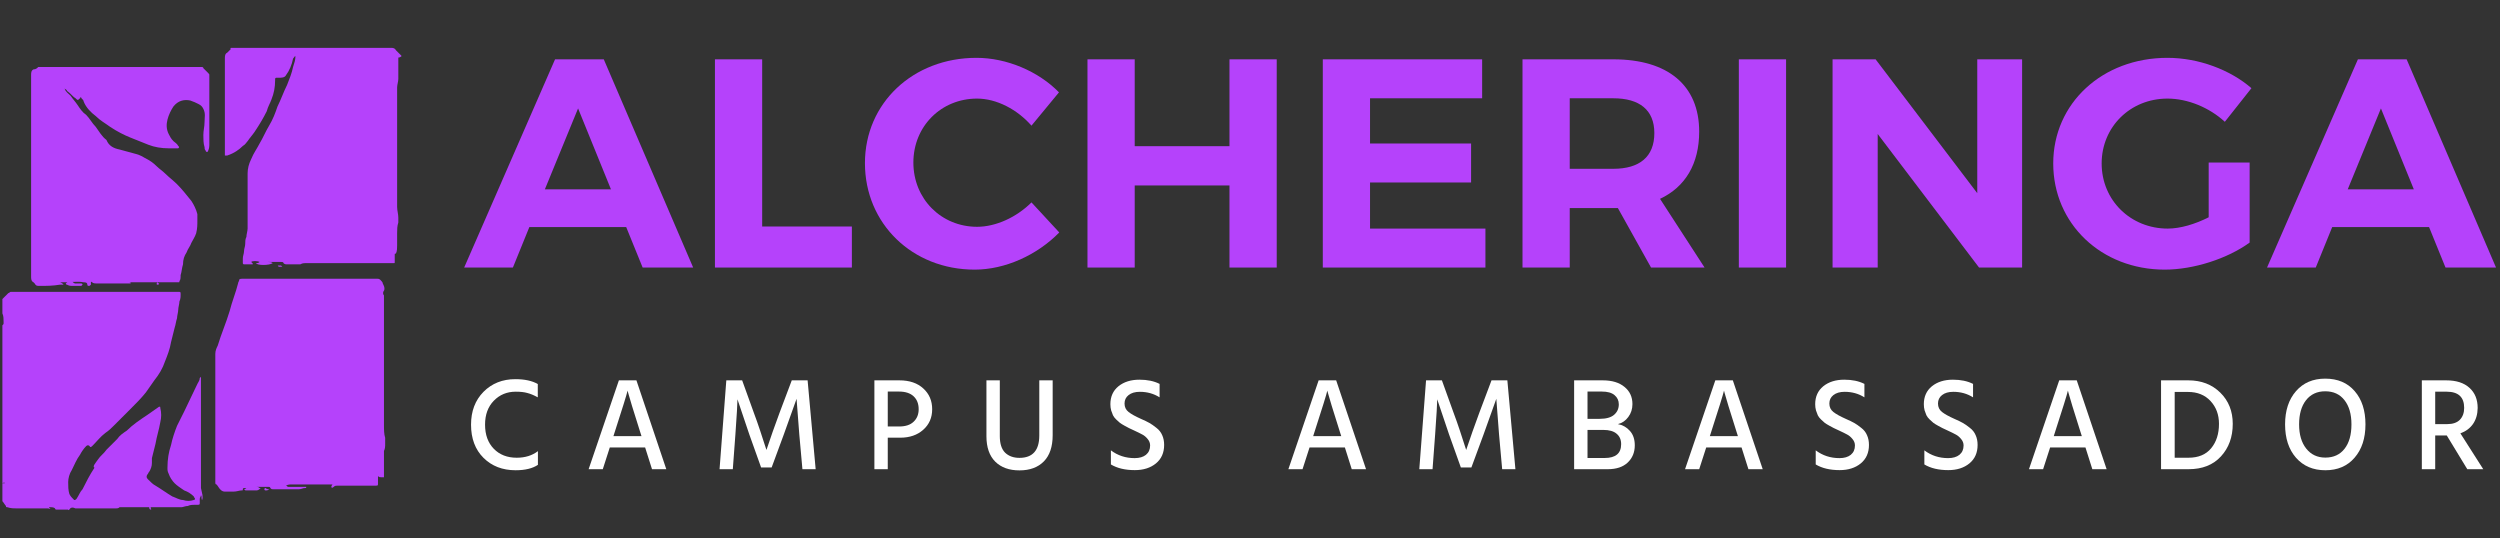 <svg width="209" height="45" viewBox="0 0 209 45" fill="none" xmlns="http://www.w3.org/2000/svg">
<rect x="0" y="0" width="209" height="45" fill="#333333" stroke="none"/>
<path d="M38.804 22.367H42.878L44.253 18.985H52.351L53.725 22.367H57.949L50.476 4.96H46.402L38.804 22.367ZM45.552 15.827L48.327 9.063L51.076 15.827H45.552Z" fill="#B542FB"/>
<path d="M59.769 22.367H71.216V18.936H63.718V4.96H59.769V22.367Z" fill="#B542FB"/>
<path d="M72.309 13.639C72.309 18.687 76.258 22.541 81.482 22.541C84.031 22.541 86.706 21.323 88.555 19.433L86.231 16.921C84.981 18.165 83.257 18.96 81.682 18.96C78.683 18.96 76.358 16.623 76.358 13.589C76.358 10.555 78.683 8.242 81.682 8.242C83.307 8.242 85.031 9.138 86.231 10.505L88.53 7.72C86.806 5.955 84.156 4.835 81.632 4.835C76.333 4.835 72.309 8.615 72.309 13.639Z" fill="#B542FB"/>
<path d="M90.913 22.367H94.862V15.504H102.785V22.367H106.734V4.96H102.785V12.221H94.862V4.96H90.913V22.367Z" fill="#B542FB"/>
<path d="M110.586 22.367H124.182V19.11H114.535V15.255H122.983V11.997H114.535V8.217H123.907V4.96H110.586V22.367Z" fill="#B542FB"/>
<path d="M127.281 22.367H131.23V17.394H135.254L138.028 22.367H142.502L138.778 16.623C140.902 15.628 142.052 13.688 142.052 11.003C142.052 7.148 139.453 4.96 134.879 4.96H127.281V22.367ZM131.23 14.111V8.217H134.879C137.053 8.217 138.303 9.187 138.303 11.127C138.303 13.117 137.053 14.111 134.879 14.111H131.23Z" fill="#B542FB"/>
<path d="M145.367 22.367H149.316V4.96H145.367V22.367Z" fill="#B542FB"/>
<path d="M153.202 22.367H156.976V11.202L165.449 22.367H169.048V4.96H165.299V16.15L156.801 4.96H153.202V22.367Z" fill="#B542FB"/>
<path d="M171.65 13.664C171.65 18.712 175.673 22.541 180.972 22.541C183.397 22.541 186.221 21.621 188.07 20.279V13.589H184.646V18.165C183.521 18.737 182.272 19.11 181.222 19.11C178.123 19.11 175.698 16.747 175.698 13.664C175.698 10.605 178.098 8.242 181.197 8.242C182.897 8.242 184.696 8.988 185.996 10.182L188.22 7.372C186.446 5.83 183.796 4.835 181.197 4.835C175.748 4.835 171.65 8.64 171.65 13.664Z" fill="#B542FB"/>
<path d="M189.523 22.367H193.597L194.972 18.985H203.07L204.444 22.367H208.668L201.195 4.96H197.121L189.523 22.367ZM196.271 15.827L199.046 9.063L201.795 15.827H196.271Z" fill="#B542FB"/>
<path d="M44.959 32.105V33.218C44.641 33.042 44.351 32.921 44.09 32.855C43.837 32.781 43.511 32.745 43.113 32.745C42.382 32.745 41.771 32.998 41.279 33.505C40.794 34.005 40.551 34.669 40.551 35.5C40.551 36.345 40.794 37.017 41.279 37.516C41.764 38.016 42.404 38.266 43.2 38.266C43.902 38.266 44.492 38.082 44.97 37.715V38.861C44.521 39.162 43.899 39.313 43.102 39.313C42.01 39.313 41.116 38.967 40.421 38.277C39.726 37.586 39.379 36.66 39.379 35.5C39.379 34.376 39.726 33.461 40.421 32.756C41.123 32.05 42.01 31.698 43.081 31.698C43.862 31.698 44.489 31.834 44.959 32.105Z" fill="white"/>
<path d="M51.283 36.459H53.628L53.509 36.084C53.234 35.217 53.009 34.501 52.836 33.935C52.662 33.362 52.557 33.005 52.521 32.866L52.467 32.656C52.387 33.002 52.032 34.144 51.403 36.084L51.283 36.459ZM54.508 39.225L53.932 37.406H50.979L50.393 39.225H49.209L51.739 31.797H53.205L55.702 39.225H54.508Z" fill="white"/>
<path d="M60.155 39.225L60.72 31.797H62.044L63.021 34.508C63.195 34.971 63.369 35.463 63.542 35.985C63.716 36.499 63.846 36.899 63.933 37.186L64.075 37.616C64.407 36.616 64.773 35.581 65.171 34.508L66.192 31.797H67.516L68.189 39.225H67.082L66.821 36.315L66.593 33.34C66.268 34.273 65.913 35.265 65.529 36.315L64.509 39.081H63.629L62.641 36.315L61.653 33.384C61.653 33.707 61.595 34.684 61.48 36.315L61.263 39.225H60.155Z" fill="white"/>
<path d="M74.217 35.654H75.172C75.701 35.654 76.102 35.522 76.377 35.257C76.66 34.993 76.801 34.644 76.801 34.21C76.801 33.755 76.66 33.395 76.377 33.13C76.095 32.866 75.686 32.734 75.15 32.734H74.217V35.654ZM73.099 31.797H75.194C76.034 31.797 76.7 32.025 77.192 32.48C77.684 32.928 77.93 33.505 77.93 34.21C77.93 34.916 77.68 35.489 77.181 35.929C76.689 36.37 76.048 36.591 75.259 36.591H74.217V39.225H73.099V31.797Z" fill="white"/>
<path d="M86.885 36.403V31.797H88.003V36.381C88.003 37.344 87.757 38.075 87.265 38.574C86.773 39.074 86.092 39.324 85.224 39.324C84.37 39.324 83.697 39.081 83.204 38.596C82.712 38.104 82.466 37.395 82.466 36.469V31.797H83.584V36.459C83.584 37.09 83.733 37.553 84.03 37.847C84.334 38.134 84.732 38.277 85.224 38.277C86.331 38.277 86.885 37.652 86.885 36.403Z" fill="white"/>
<path d="M96.942 32.094V33.218C96.457 32.91 95.907 32.756 95.292 32.756C94.894 32.756 94.579 32.847 94.348 33.031C94.123 33.207 94.011 33.443 94.011 33.736C94.011 34.03 94.123 34.265 94.348 34.442C94.572 34.618 94.916 34.809 95.379 35.015C95.683 35.147 95.918 35.261 96.085 35.356C96.258 35.452 96.454 35.588 96.671 35.764C96.895 35.933 97.058 36.139 97.16 36.381C97.268 36.616 97.322 36.888 97.322 37.197C97.322 37.851 97.094 38.365 96.638 38.74C96.182 39.114 95.593 39.302 94.869 39.302C94.065 39.302 93.399 39.144 92.871 38.828V37.649C93.443 38.082 94.105 38.299 94.858 38.299C95.256 38.299 95.571 38.207 95.802 38.023C96.034 37.832 96.15 37.572 96.15 37.241C96.15 37.042 96.081 36.862 95.944 36.701C95.806 36.532 95.658 36.407 95.498 36.326C95.339 36.238 95.1 36.12 94.782 35.974C94.594 35.885 94.46 35.823 94.38 35.786C94.308 35.749 94.185 35.683 94.011 35.588C93.837 35.492 93.707 35.411 93.62 35.345C93.54 35.279 93.439 35.187 93.316 35.07C93.193 34.952 93.103 34.835 93.045 34.717C92.994 34.6 92.943 34.464 92.893 34.309C92.849 34.148 92.828 33.975 92.828 33.791C92.828 33.16 93.052 32.66 93.501 32.293C93.957 31.925 94.543 31.742 95.26 31.742C95.918 31.742 96.479 31.859 96.942 32.094Z" fill="white"/>
<path d="M109.782 36.459H112.127L112.008 36.084C111.733 35.217 111.508 34.501 111.334 33.935C111.161 33.362 111.056 33.005 111.02 32.866L110.965 32.656C110.886 33.002 110.531 34.144 109.901 36.084L109.782 36.459ZM113.006 39.225L112.431 37.406H109.478L108.892 39.225H107.708L110.238 31.797H111.704L114.201 39.225H113.006Z" fill="white"/>
<path d="M118.654 39.225L119.218 31.797H120.543L121.52 34.508C121.694 34.971 121.868 35.463 122.041 35.985C122.215 36.499 122.345 36.899 122.432 37.186L122.573 37.616C122.906 36.616 123.272 35.581 123.67 34.508L124.69 31.797H126.015L126.688 39.225H125.581L125.32 36.315L125.092 33.34C124.766 34.273 124.412 35.265 124.028 36.315L123.008 39.081H122.128L121.14 36.315L120.152 33.384C120.152 33.707 120.094 34.684 119.978 36.315L119.761 39.225H118.654Z" fill="white"/>
<path d="M132.716 38.288H134.149C135.068 38.288 135.528 37.902 135.528 37.131C135.528 36.756 135.401 36.466 135.148 36.26C134.902 36.047 134.532 35.941 134.04 35.941H132.716V38.288ZM132.716 32.734V35.015H133.725C134.268 35.015 134.67 34.905 134.93 34.684C135.198 34.456 135.332 34.163 135.332 33.803C135.332 33.487 135.213 33.23 134.974 33.031C134.742 32.833 134.388 32.734 133.91 32.734H132.716ZM131.597 31.797H133.997C134.764 31.797 135.368 31.98 135.81 32.348C136.251 32.708 136.472 33.185 136.472 33.781C136.472 34.192 136.356 34.552 136.125 34.861C135.9 35.169 135.611 35.367 135.256 35.456C135.654 35.529 135.987 35.716 136.255 36.018C136.53 36.319 136.668 36.723 136.668 37.23C136.668 37.818 136.469 38.299 136.07 38.674C135.68 39.041 135.126 39.225 134.409 39.225H131.597V31.797Z" fill="white"/>
<path d="M142.944 36.459H145.289L145.169 36.084C144.894 35.217 144.67 34.501 144.496 33.935C144.323 33.362 144.218 33.005 144.181 32.866L144.127 32.656C144.047 33.002 143.693 34.144 143.063 36.084L142.944 36.459ZM146.168 39.225L145.593 37.406H142.64L142.053 39.225H140.87L143.4 31.797H144.865L147.363 39.225H146.168Z" fill="white"/>
<path d="M155.865 32.094V33.218C155.38 32.91 154.83 32.756 154.215 32.756C153.817 32.756 153.502 32.847 153.27 33.031C153.046 33.207 152.934 33.443 152.934 33.736C152.934 34.03 153.046 34.265 153.27 34.442C153.495 34.618 153.839 34.809 154.302 35.015C154.606 35.147 154.841 35.261 155.008 35.356C155.181 35.452 155.377 35.588 155.594 35.764C155.818 35.933 155.981 36.139 156.082 36.381C156.191 36.616 156.245 36.888 156.245 37.197C156.245 37.851 156.017 38.365 155.561 38.74C155.105 39.114 154.515 39.302 153.792 39.302C152.988 39.302 152.322 39.144 151.794 38.828V37.649C152.366 38.082 153.028 38.299 153.781 38.299C154.179 38.299 154.494 38.207 154.725 38.023C154.957 37.832 155.073 37.572 155.073 37.241C155.073 37.042 155.004 36.862 154.866 36.701C154.729 36.532 154.581 36.407 154.421 36.326C154.262 36.238 154.023 36.12 153.705 35.974C153.517 35.885 153.383 35.823 153.303 35.786C153.231 35.749 153.108 35.683 152.934 35.588C152.76 35.492 152.63 35.411 152.543 35.345C152.463 35.279 152.362 35.187 152.239 35.07C152.116 34.952 152.026 34.835 151.968 34.717C151.917 34.6 151.866 34.464 151.816 34.309C151.772 34.148 151.75 33.975 151.75 33.791C151.75 33.16 151.975 32.66 152.424 32.293C152.88 31.925 153.466 31.742 154.182 31.742C154.841 31.742 155.402 31.859 155.865 32.094Z" fill="white"/>
<path d="M164.947 32.094V33.218C164.462 32.91 163.912 32.756 163.297 32.756C162.899 32.756 162.584 32.847 162.352 33.031C162.128 33.207 162.016 33.443 162.016 33.736C162.016 34.03 162.128 34.265 162.352 34.442C162.577 34.618 162.921 34.809 163.384 35.015C163.688 35.147 163.923 35.261 164.089 35.356C164.263 35.452 164.459 35.588 164.676 35.764C164.9 35.933 165.063 36.139 165.164 36.381C165.273 36.616 165.327 36.888 165.327 37.197C165.327 37.851 165.099 38.365 164.643 38.74C164.187 39.114 163.597 39.302 162.873 39.302C162.07 39.302 161.404 39.144 160.876 38.828V37.649C161.448 38.082 162.11 38.299 162.863 38.299C163.261 38.299 163.576 38.207 163.807 38.023C164.039 37.832 164.155 37.572 164.155 37.241C164.155 37.042 164.086 36.862 163.948 36.701C163.811 36.532 163.662 36.407 163.503 36.326C163.344 36.238 163.105 36.12 162.787 35.974C162.598 35.885 162.465 35.823 162.385 35.786C162.313 35.749 162.189 35.683 162.016 35.588C161.842 35.492 161.712 35.411 161.625 35.345C161.545 35.279 161.444 35.187 161.321 35.07C161.198 34.952 161.107 34.835 161.049 34.717C160.999 34.6 160.948 34.464 160.897 34.309C160.854 34.148 160.832 33.975 160.832 33.791C160.832 33.16 161.057 32.66 161.505 32.293C161.961 31.925 162.548 31.742 163.264 31.742C163.923 31.742 164.484 31.859 164.947 32.094Z" fill="white"/>
<path d="M171.695 36.459H174.04L173.92 36.084C173.645 35.217 173.421 34.501 173.247 33.935C173.074 33.362 172.969 33.005 172.932 32.866L172.878 32.656C172.799 33.002 172.444 34.144 171.814 36.084L171.695 36.459ZM174.919 39.225L174.344 37.406H171.391L170.804 39.225H169.621L172.151 31.797H173.616L176.114 39.225H174.919Z" fill="white"/>
<path d="M181.804 38.266H182.955C183.788 38.266 184.421 38.001 184.855 37.472C185.29 36.943 185.507 36.264 185.507 35.434C185.507 34.669 185.271 34.034 184.801 33.527C184.331 33.02 183.704 32.767 182.923 32.767H181.804V38.266ZM180.664 31.797H182.944C184.03 31.797 184.92 32.139 185.615 32.822C186.31 33.505 186.658 34.376 186.658 35.434C186.658 36.536 186.328 37.443 185.67 38.156C185.018 38.868 184.117 39.225 182.966 39.225H180.664V31.797Z" fill="white"/>
<path d="M191.033 35.478C191.033 34.324 191.337 33.398 191.945 32.7C192.553 32.002 193.367 31.654 194.388 31.654C195.43 31.654 196.252 32.002 196.852 32.7C197.453 33.391 197.753 34.317 197.753 35.478C197.753 36.639 197.449 37.568 196.841 38.266C196.241 38.964 195.426 39.313 194.399 39.313C193.378 39.313 192.56 38.964 191.945 38.266C191.337 37.568 191.033 36.639 191.033 35.478ZM192.781 33.461C192.397 33.953 192.205 34.625 192.205 35.478C192.205 36.33 192.405 37.006 192.803 37.505C193.201 38.005 193.733 38.255 194.399 38.255C195.086 38.255 195.622 38.009 196.005 37.516C196.389 37.024 196.581 36.345 196.581 35.478C196.581 34.618 196.385 33.942 195.995 33.45C195.611 32.958 195.075 32.712 194.388 32.712C193.707 32.712 193.172 32.961 192.781 33.461Z" fill="white"/>
<path d="M203.583 32.745V35.456H204.593C205.056 35.456 205.407 35.334 205.646 35.092C205.885 34.842 206.004 34.511 206.004 34.1C206.004 33.196 205.516 32.745 204.538 32.745H203.583ZM206.265 39.225L204.549 36.403H203.583V39.225H202.465V31.797H204.506C205.346 31.797 205.993 32.006 206.449 32.425C206.905 32.836 207.133 33.398 207.133 34.111C207.126 34.633 206.996 35.077 206.743 35.445C206.489 35.805 206.138 36.065 205.689 36.227L207.6 39.225H206.265Z" fill="white"/>
<g clip-path="url(#clip0_408_569)">
<path d="M16.9 41.8C16.8 41.7 16.9 41.5 16.8 41.4C16.8 41.5 16.7 41.6 16.7 41.7C16.7 41.8 16.7 41.9 16.7 42C16.7 42.2 16.7 42.2 16.5 42.2C16.4 42.2 16.3 42.2 16.3 42.2C16.1 42.2 15.9 42.2 15.7 42.3C15.5 42.3 15.3 42.4 15.2 42.4C15 42.4 14.8 42.4 14.6 42.4C14.3 42.4 14.1 42.4 13.8 42.4C13.4 42.4 13 42.4 12.6 42.4C12.6 42.4 12.6 42.4 12.6 42.5C12.6 42.5 12.7 42.6 12.6 42.6C12.6 42.6 12.5 42.6 12.5 42.5C12.4 42.5 12.5 42.4 12.5 42.4C12.2 42.4 11.8 42.4 11.5 42.4C11.2 42.4 10.9 42.4 10.7 42.4C10.5 42.4 10.3 42.4 10.1 42.4H10C9.9 42.5 9.8 42.5 9.7 42.5C9.1 42.5 8.5 42.5 8 42.5C7.6 42.5 7.3 42.5 6.9 42.5C6.7 42.5 6.5 42.5 6.4 42.5H6.3C6.1 42.4 5.9 42.4 5.8 42.6C5.8 42.6 5.7 42.7 5.7 42.6C5.5 42.6 5.3 42.6 5.1 42.6C5 42.6 4.8 42.6 4.7 42.6C4.7 42.6 4.6 42.6 4.6 42.5C4.5 42.4 4.3 42.4 4.1 42.4C4.1 42.5 4.2 42.5 4.2 42.5C4.2 42.6 4.1 42.5 4 42.5C3.4 42.5 2.7 42.5 2.1 42.5C1.9 42.5 1.7 42.5 1.4 42.5C1.1 42.5 0.9 42.5 0.6 42.4C0.5 42.4 0.5 42.4 0.5 42.3C0.4 42.2 0.3 42 0.2 41.9C0.2 41.9 0.2 41.8 0.2 41.7C0.2 39.9 0.2 38 0.2 36.2C0.2 34.6 0.2 32.9 0.2 31.3C0.2 30.9 0.2 30.6 0.2 30.2C0.2 30 0.2 29.8 0.2 29.6C0.2 29.5 0.2 29.3 0.2 29.2C0.2 29 0.2 28.9 0.2 28.7V28.6C0.2 28.3 0.2 28 0.2 27.7C0.2 27.6 0.2 27.4 0.2 27.3V27.2C0.3 27.1 0.3 27.1 0.3 27V26.9C0.3 26.7 0.3 26.4 0.2 26.2C0.2 26.1 0.2 26 0.2 25.9C0.2 25.6 0.2 25.4 0.2 25.1V25C0.4 24.8 0.5 24.7 0.7 24.5C0.8 24.5 0.8 24.4 0.9 24.4C1.4 24.4 1.9 24.4 2.4 24.4C4 24.4 5.5 24.4 7.1 24.4C7.7 24.4 8.3 24.4 8.9 24.4C9.3 24.4 9.7 24.4 10.1 24.4C10.4 24.4 10.7 24.4 11 24.4C11.3 24.4 11.5 24.4 11.8 24.4C12.2 24.4 12.6 24.4 13 24.4C13.6 24.4 14.2 24.4 14.9 24.4C15.1 24.4 15.1 24.4 15.1 24.6C15.1 24.8 15.1 25 15 25.2C15 25.4 14.9 25.7 14.9 25.9C14.9 26.1 14.8 26.4 14.8 26.6C14.7 26.9 14.7 27.1 14.6 27.4C14.5 27.8 14.4 28.2 14.3 28.6C14.2 29.2 14 29.7 13.8 30.2C13.6 30.8 13.3 31.3 12.9 31.8C12.7 32.1 12.4 32.5 12.2 32.8C11.8 33.3 11.4 33.7 10.9 34.2C10.7 34.4 10.4 34.7 10.2 34.9C10 35.1 9.7 35.4 9.5 35.6C9.3 35.8 9.1 36 8.8 36.2C8.4 36.5 8.1 36.9 7.7 37.3C7.6 37.4 7.5 37.4 7.5 37.3C7.4 37.2 7.3 37.2 7.2 37.3C7 37.5 6.8 37.8 6.7 38C6.4 38.4 6.2 38.9 6 39.3C5.8 39.6 5.7 40 5.7 40.3C5.7 40.6 5.7 41 5.8 41.3C5.9 41.5 6 41.6 6.2 41.8C6.3 41.8 6.3 41.8 6.4 41.7C6.6 41.4 6.7 41.1 6.9 40.9C7.2 40.3 7.5 39.7 7.9 39.1C7.7 39 8 38.7 8.2 38.4C8.4 38.1 8.7 37.9 8.9 37.6C9.2 37.3 9.5 37 9.8 36.7C10 36.4 10.3 36.2 10.6 36C11.1 35.5 11.7 35.1 12.3 34.7C12.6 34.5 13 34.2 13.3 34C13.4 34 13.4 34 13.4 34.1C13.5 34.5 13.5 34.9 13.4 35.3C13.3 35.9 13.1 36.5 13 37.1C12.9 37.5 12.8 37.9 12.7 38.3C12.7 38.4 12.7 38.5 12.7 38.7C12.7 39 12.6 39.2 12.5 39.4C12.4 39.5 12.4 39.6 12.3 39.7C12.2 39.9 12.3 40 12.4 40.1C12.6 40.3 12.8 40.5 13 40.6C13.5 40.9 13.9 41.2 14.4 41.5C14.7 41.6 15 41.8 15.3 41.8C15.6 41.9 15.9 41.9 16.2 41.8C16.2 41.8 16.3 41.8 16.3 41.7C16.3 41.6 16.2 41.6 16.2 41.5C16 41.3 15.7 41.1 15.4 41C15.1 40.8 14.8 40.6 14.6 40.4C14.4 40.2 14.2 39.9 14.1 39.6C14 39.4 14 39.3 14 39.1C14 38.4 14.1 37.8 14.3 37.2C14.4 36.7 14.6 36.1 14.8 35.6C15 35.2 15.2 34.8 15.4 34.4C15.8 33.6 16.1 32.9 16.5 32.1C16.6 31.9 16.7 31.8 16.7 31.6L16.8 31.5V31.6C16.8 32.6 16.8 33.7 16.8 34.7C16.8 35.7 16.8 36.7 16.8 37.7C16.8 38 16.8 38.4 16.8 38.7C16.8 38.8 16.8 39 16.8 39.1C16.8 39.3 16.8 39.5 16.8 39.6C16.8 40 16.8 40.4 16.8 40.8C16.9 41.3 17 41.5 16.9 41.8ZM0.4 40.4C0.3 40.2 0.3 40.3 0.4 40.4C0.3 40.3 0.2 40.4 0.2 40.4C0.2 40.4 0.2 40.4 0.4 40.4C0.3 40.4 0.3 40.4 0.4 40.4Z" fill="#B542FB"/>
<path d="M25.1 22.1C25.7 22.1 26.1 22.1 26.6 22.1H26.7C26.6 22.1 26.6 22.1 26.5 22.1C26.3 22.1 26 22.1 25.8 22.1C25.4 22.1 25.1 22.1 24.7 22.1C24.5 22.1 24.3 22.1 24 22.1C23.9 22.1 23.8 22.1 23.7 22C23.7 21.9 23.6 21.9 23.5 21.9C23.1 21.9 22.8 21.9 22.4 21.9C22.5 21.9 22.7 21.9 22.8 22C22.5 22.2 21.5 22.2 21.4 22C21.5 22 21.6 22 21.7 21.9C21.5 21.8 21.1 21.8 21 21.9L21.1 22C21.2 22.1 21.1 22.1 21.1 22.1C20.9 22.1 20.6 22.1 20.4 22.1C20.3 22.1 20.3 22 20.3 22C20.3 21.9 20.3 21.7 20.3 21.6C20.3 21.4 20.4 21.2 20.4 21C20.4 20.8 20.5 20.6 20.5 20.4C20.5 20.2 20.5 20 20.6 19.8C20.6 19.6 20.7 19.3 20.7 19.1C20.7 19 20.7 18.9 20.7 18.8C20.7 18.6 20.7 18.4 20.7 18.2C20.7 17.6 20.7 16.9 20.7 16.3C20.7 16 20.7 15.7 20.7 15.4C20.7 15.1 20.7 14.8 20.7 14.5C20.7 14.1 20.8 13.7 21 13.3C21.2 12.8 21.5 12.4 21.7 12C22 11.5 22.2 11 22.5 10.5C22.8 10 23 9.5 23.2 8.9C23.5 8.3 23.7 7.7 24 7.1C24.2 6.6 24.4 6.1 24.5 5.6C24.6 5.3 24.7 5 24.7 4.7C24.6 4.7 24.6 4.8 24.5 4.9C24.4 5.4 24.2 5.9 23.9 6.3C23.8 6.5 23.5 6.5 23.3 6.5C23.3 6.5 23.2 6.5 23.1 6.5C23.1 6.5 23 6.5 23 6.6V6.7C23 7.3 22.9 7.8 22.7 8.3C22.6 8.6 22.4 8.9 22.3 9.3C22 9.9 21.7 10.4 21.3 11C21.1 11.3 20.9 11.5 20.7 11.8C20.6 11.9 20.5 12.1 20.3 12.2C20 12.5 19.6 12.8 19 13C19 13 18.9 13 18.8 13C18.8 12.9 18.8 12.9 18.8 12.8C18.8 10.4 18.8 8 18.8 5.5C18.8 5.3 18.8 5.1 18.8 4.9C18.8 4.7 18.8 4.5 19 4.4C19.1 4.3 19.2 4.2 19.3 4.1C19.2 4 19.3 4 19.4 4C20 4 20.6 4 21.2 4C22.5 4 23.8 4 25.1 4C26.7 4 28.4 4 30 4C30.9 4 31.8 4 32.7 4C32.8 4 33 4 33.1 4.2C33.2 4.3 33.4 4.5 33.5 4.6C33.6 4.7 33.6 4.7 33.4 4.8C33.3 4.8 33.3 4.8 33.3 4.9C33.3 5.2 33.3 5.4 33.3 5.7C33.3 6 33.3 6.3 33.3 6.6C33.3 6.8 33.2 7.1 33.2 7.3C33.2 7.4 33.2 7.6 33.2 7.7C33.2 8.4 33.2 9.1 33.2 9.9C33.2 11.8 33.2 13.6 33.2 15.5C33.2 16.1 33.2 16.7 33.2 17.3C33.2 17.6 33.3 17.9 33.3 18.2C33.3 18.3 33.3 18.5 33.3 18.6C33.2 18.9 33.2 19.2 33.2 19.5C33.2 19.8 33.2 20.2 33.2 20.5C33.2 20.7 33.2 21 33.1 21.2C33.1 21.2 33.1 21.3 33.1 21.2C33 21.2 33 21.2 33 21.3C33 21.5 33 21.7 33 21.9C33 22 33 22 32.9 22C32.8 22 32.6 22 32.5 22C32.3 22 32.2 22 32 22C31.6 22 31.3 22 30.9 22C30.2 22 29.4 22 28.7 22C28.1 22 27.6 22 27 22C26.8 22 26.5 22 26.3 22C26 22 25.8 22 25.5 22C25.4 22 25.3 22 25.1 22.1Z" fill="#B542FB"/>
<path d="M31.6 39.8C31.6 40 31.6 40.2 31.6 40.4C31.6 40.6 31.6 40.6 31.4 40.6C31.1 40.6 30.9 40.6 30.6 40.6C30.1 40.6 29.7 40.6 29.2 40.6C28.9 40.6 28.5 40.6 28.2 40.6C28.1 40.6 28 40.6 27.9 40.7C27.8 40.8 27.7 40.8 27.7 40.7C27.7 40.7 27.7 40.6 27.8 40.5C27.6 40.5 27.4 40.5 27.3 40.5C26.3 40.5 25.4 40.5 24.4 40.5C24.2 40.5 24.1 40.5 23.9 40.6C24 40.6 24 40.7 24.1 40.7C24.6 40.7 25.1 40.7 25.5 40.7H25.6C25.6 40.8 25.6 40.8 25.5 40.8C25.3 40.8 25.2 40.9 25 40.9C24.5 40.9 24 40.9 23.5 40.9C23.3 40.9 23 40.9 22.8 40.9C22.7 40.9 22.7 40.9 22.6 40.8C22.6 40.7 22.5 40.7 22.4 40.7C22.1 40.7 21.8 40.7 21.4 40.7C21.5 40.7 21.6 40.7 21.7 40.8H21.8C21.6 41 21.5 41 21.4 41C21.1 41 20.9 41 20.6 41C20.5 41 20.5 41 20.4 40.9C20.4 40.9 20.5 40.9 20.6 40.8C20.5 40.8 20.4 40.8 20.4 40.8C20.3 40.8 20.3 40.9 20.3 40.9C20.3 41 20.3 41 20.2 41C20 41 19.8 41.1 19.5 41.1C19.3 41.1 19 41.1 18.8 41.1C18.6 41.1 18.5 41 18.4 40.9C18.3 40.8 18.2 40.6 18.1 40.5C18 40.5 18 40.4 18 40.3C18 36.7 18 33.1 18 29.6C18 29.3 18.1 29.1 18.2 28.9C18.5 27.9 18.9 27 19.2 26C19.4 25.2 19.7 24.5 19.9 23.7C19.9 23.6 20 23.5 20 23.4C20 23.3 20.2 23.3 20.3 23.3C20.8 23.3 21.2 23.3 21.7 23.3C22 23.3 22.2 23.3 22.5 23.3C25.5 23.3 28.5 23.3 31.5 23.3C31.6 23.3 31.7 23.3 31.8 23.4C31.9 23.5 32 23.6 32 23.7C32.1 23.9 32.2 24.1 32.1 24.3C32 24.4 32 24.6 32.1 24.7C32.1 24.8 32.1 24.9 32.1 25C32.1 25.4 32.1 25.7 32.1 26.1C32.1 26.5 32.1 26.8 32.1 27.2C32.1 27.5 32.1 27.8 32.1 28.1C32.1 28.9 32.1 29.7 32.1 30.5C32.1 31.4 32.1 32.3 32.1 33.2C32.1 33.5 32.1 33.8 32.1 34.1C32.1 34.4 32.1 34.7 32.1 35C32.1 35.2 32.1 35.3 32.1 35.5C32.1 35.9 32.1 36.3 32.2 36.6C32.2 36.8 32.2 36.9 32.2 37.1C32.2 37.3 32.2 37.5 32.1 37.7C32.1 37.8 32.1 37.8 32.1 37.9C32.1 38.2 32.1 38.6 32.1 38.9C32.1 39.2 32.1 39.4 32.1 39.7C32.1 39.8 32.1 39.8 32.1 39.9C31.7 39.9 31.7 39.9 31.6 39.8Z" fill="#B542FB"/>
<path d="M5.4 7.4C5.5 7.7 5.7 7.8 5.9 8C6.1 8.3 6.3 8.5 6.5 8.8C6.7 9.1 6.9 9.4 7.2 9.6C7.5 9.9 7.7 10.3 8 10.6C8.3 11 8.5 11.4 8.9 11.7C9.1 12.2 9.5 12.4 10 12.5C10.4 12.6 10.7 12.7 11.1 12.8C11.5 12.9 11.8 13 12.1 13.2C12.5 13.4 12.8 13.6 13.1 13.9C13.3 14.1 13.6 14.3 13.8 14.5C14.1 14.8 14.5 15.1 14.8 15.4C15.2 15.8 15.6 16.3 16 16.8C16.2 17.1 16.4 17.5 16.5 17.9C16.5 18 16.5 18.2 16.5 18.4C16.5 18.8 16.5 19.1 16.4 19.5C16.3 19.8 16.1 20.1 16 20.3C15.9 20.6 15.7 20.8 15.6 21.1C15.4 21.4 15.3 21.7 15.3 22.1C15.2 22.4 15.2 22.7 15.1 23C15.1 23.2 15.1 23.4 15 23.5C15 23.6 15 23.6 14.9 23.6C14.4 23.6 14 23.6 13.5 23.6C12.8 23.6 12.1 23.6 11.4 23.6C10.9 23.6 10.4 23.6 9.9 23.6H10C10.3 23.6 10.6 23.6 10.8 23.6C10.8 23.6 11 23.6 10.9 23.7C10.9 23.7 10.8 23.7 10.7 23.7C10.5 23.7 10.3 23.7 10 23.7C9.4 23.7 8.8 23.7 8.1 23.7C8 23.7 7.8 23.7 7.7 23.6C7.7 23.6 7.6 23.5 7.6 23.6V23.7C7.6 23.7 7.6 23.7 7.6 23.8C7.5 23.9 7.5 23.9 7.4 23.9C7.4 23.9 7.3 23.9 7.3 23.8C7.3 23.6 7.1 23.6 7 23.6C6.5 23.5 5.9 23.6 5.4 23.6C5.3 23.6 5.2 23.6 5 23.6C5.1 23.6 5.2 23.7 5.2 23.7C5.2 23.7 5.3 23.7 5.3 23.8C5.3 23.8 5.3 23.8 5.2 23.8C5.1 23.8 5.1 23.8 5 23.8C4.4 23.9 3.9 23.9 3.3 23.9C3.1 23.9 3 23.9 2.9 23.7L2.8 23.6C2.6 23.5 2.6 23.3 2.6 23.1C2.6 20.3 2.6 17.6 2.6 14.8C2.6 12 2.6 9.1 2.6 6.3C2.6 6.1 2.6 5.9 2.8 5.8C3 5.8 3.1 5.7 3.2 5.6H3.3C3.7 5.6 4.2 5.6 4.6 5.6C6.7 5.6 8.9 5.6 11 5.6C11.2 5.6 11.5 5.6 11.7 5.6C12.3 5.6 12.9 5.6 13.5 5.6C14 5.6 14.6 5.6 15.1 5.6C15.7 5.6 16.3 5.6 16.8 5.6C16.9 5.6 17 5.6 17 5.7C17.1 5.8 17.3 6 17.4 6.1C17.5 6.2 17.5 6.2 17.5 6.3C17.5 7.1 17.5 7.9 17.5 8.7C17.5 9.8 17.5 10.9 17.5 12C17.5 12.2 17.5 12.4 17.4 12.6C17.4 12.6 17.4 12.7 17.3 12.7C17.3 12.7 17.2 12.7 17.2 12.6C17.1 12.5 17.1 12.4 17.1 12.3C17 12 17 11.6 17 11.3C17 10.9 17.1 10.6 17.1 10.2C17.1 9.8 17.2 9.5 17 9.1C16.9 8.9 16.8 8.8 16.6 8.7C16.4 8.6 16.2 8.5 15.9 8.4C15.4 8.3 14.9 8.4 14.5 8.9C14.3 9.2 14.1 9.6 14 10C13.9 10.4 13.9 10.8 14.1 11.2C14.2 11.4 14.3 11.6 14.5 11.8C14.6 11.9 14.8 12 14.9 12.2C15 12.3 15 12.3 14.9 12.4C14.9 12.4 14.9 12.4 14.8 12.4C14.6 12.4 14.3 12.4 14.1 12.4C13.5 12.4 12.9 12.3 12.4 12.1C11.9 11.9 11.4 11.7 10.9 11.5C10.4 11.3 9.8 11 9.2 10.6C8.8 10.3 8.4 10.1 8 9.7C7.6 9.4 7.2 9 7 8.5C7 8.4 6.9 8.3 6.8 8.2C6.8 8.1 6.7 8.1 6.7 8.2C6.5 8.4 6.5 8.4 6.3 8.2C6.1 8.1 5.9 7.8 5.6 7.6C5.6 7.5 5.5 7.5 5.4 7.4Z" fill="#B542FB"/>
<path d="M6.3 23.7C6.4 23.7 6.6 23.7 6.8 23.7C6.8 23.7 6.9 23.7 6.9 23.8L6.8 23.9C6.5 23.9 6.3 23.9 6 23.9C5.9 23.9 5.8 23.9 5.6 23.8C5.6 23.8 5.5 23.8 5.5 23.7C5.5 23.7 5.5 23.7 5.6 23.6C5.7 23.5 5.9 23.5 6 23.5C6.1 23.6 6.2 23.7 6.3 23.7Z" fill="#B542FB"/>
<path d="M22.5 40.9C22.5 41 22.5 41 22.5 40.9C22.4 41 22.3 41 22.2 41C22.2 41 22.1 41 22.1 40.9C22.1 40.9 22.1 40.8 22.2 40.8C22.3 40.9 22.4 40.9 22.5 40.9Z" fill="#B542FB"/>
<path d="M23.4 22.3H23.3C23.2 22.2 23.2 22.2 23.3 22.2C23.4 22.2 23.4 22.2 23.5 22.2L23.6 22.3C23.6 22.3 23.5 22.3 23.4 22.3Z" fill="#B542FB"/>
<path d="M13.3 23.7C13.3 23.8 13.2 23.8 13.2 23.8C13.1 23.8 13.1 23.8 13.1 23.7C13.1 23.6 13.2 23.6 13.2 23.6C13.2 23.6 13.2 23.7 13.3 23.7Z" fill="#B542FB"/>
</g>
<defs>
<clipPath id="clip0_408_569">
<rect width="33.6" height="38.7" fill="white" transform="translate(0 4)"/>
</clipPath>
</defs>
</svg>
